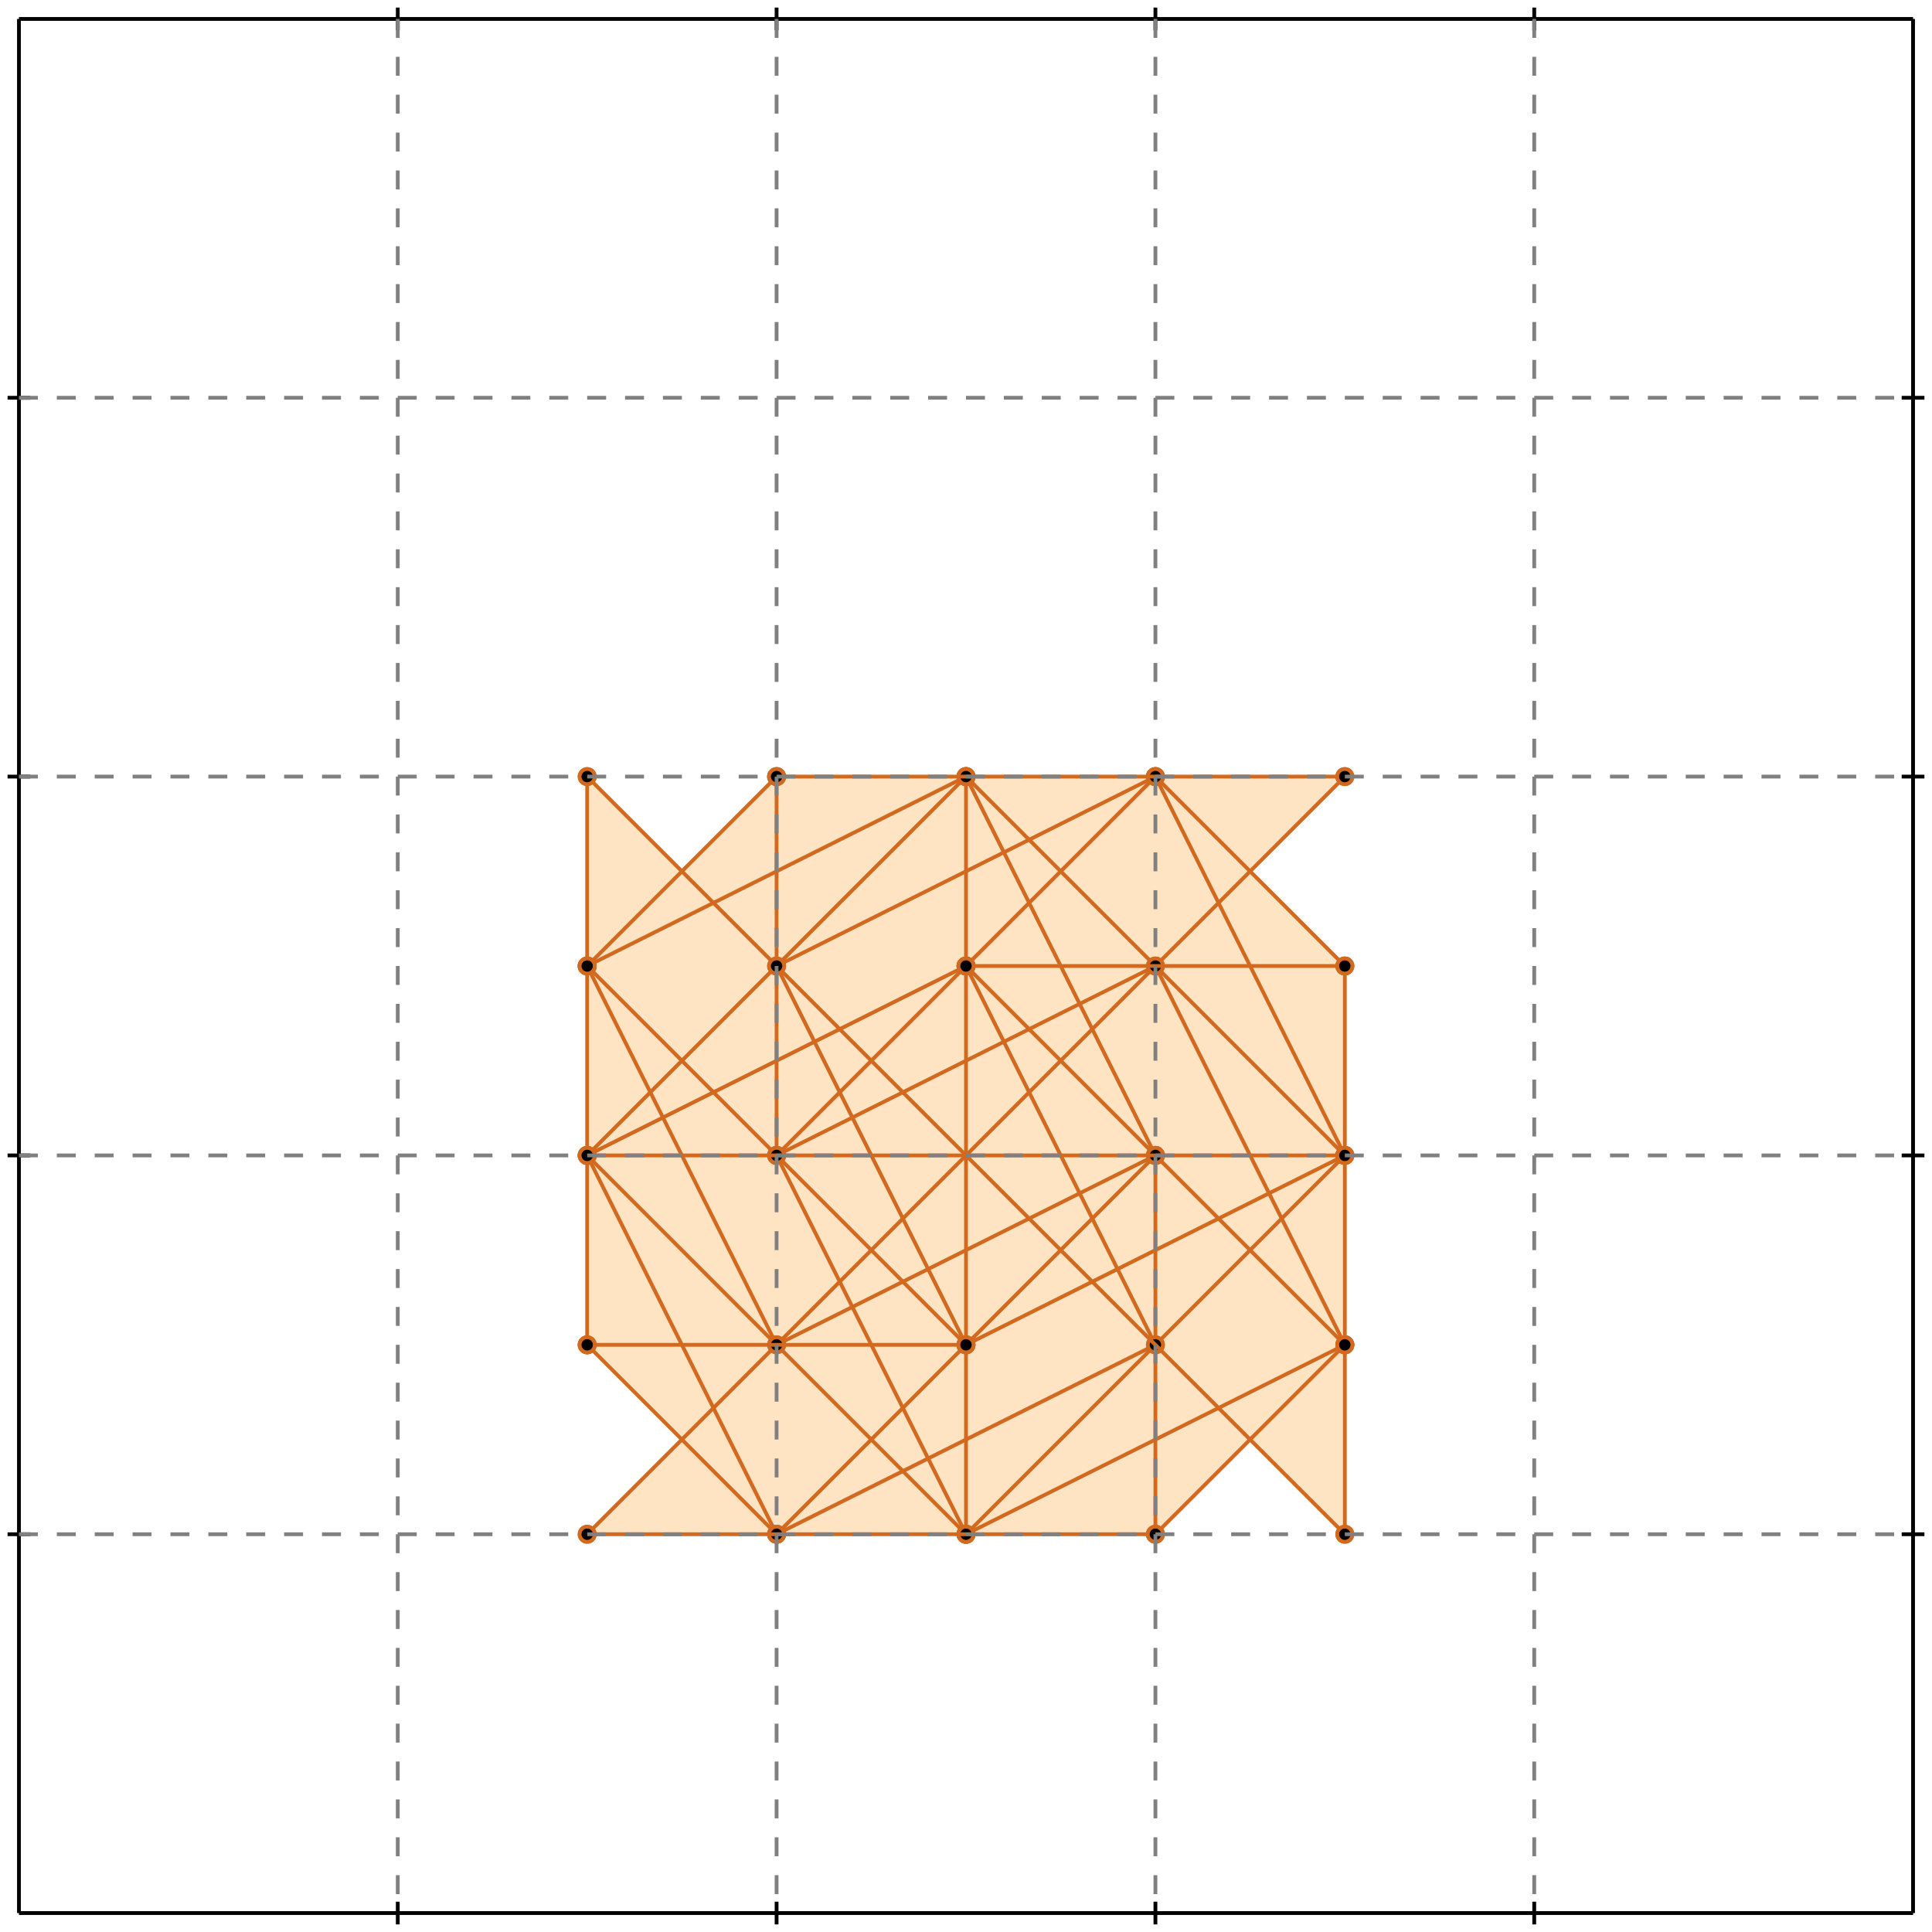 <?xml version="1.0" standalone="no"?>
<!DOCTYPE svg PUBLIC "-//W3C//DTD SVG 1.1//EN" 
  "http://www.w3.org/Graphics/SVG/1.1/DTD/svg11.dtd">
<svg width="510" height="510" version="1.1" id="toplevel"
    xmlns="http://www.w3.org/2000/svg"
    xmlns:xlink="http://www.w3.org/1999/xlink">
  <polygon points="155,405 305,405 330,380 355,405 355,255 330,230 355,205 205,205 180,230 155,205 155,355 180,380"
           fill="bisque"/>
  <g stroke="chocolate" stroke-width="1">
    <line x1="155" y1="355" x2="155" y2="205"/>
    <circle cx="155" cy="355" r="2"/>
    <circle cx="155" cy="205" r="2"/>
  </g>
  <g stroke="chocolate" stroke-width="1">
    <line x1="205" y1="305" x2="205" y2="205"/>
    <circle cx="205" cy="305" r="2"/>
    <circle cx="205" cy="205" r="2"/>
  </g>
  <g stroke="chocolate" stroke-width="1">
    <line x1="255" y1="405" x2="255" y2="205"/>
    <circle cx="255" cy="405" r="2"/>
    <circle cx="255" cy="205" r="2"/>
  </g>
  <g stroke="chocolate" stroke-width="1">
    <line x1="205" y1="405" x2="155" y2="305"/>
    <circle cx="205" cy="405" r="2"/>
    <circle cx="155" cy="305" r="2"/>
  </g>
  <g stroke="chocolate" stroke-width="1">
    <line x1="305" y1="405" x2="305" y2="305"/>
    <circle cx="305" cy="405" r="2"/>
    <circle cx="305" cy="305" r="2"/>
  </g>
  <g stroke="chocolate" stroke-width="1">
    <line x1="355" y1="405" x2="355" y2="255"/>
    <circle cx="355" cy="405" r="2"/>
    <circle cx="355" cy="255" r="2"/>
  </g>
  <g stroke="chocolate" stroke-width="1">
    <line x1="205" y1="355" x2="155" y2="255"/>
    <circle cx="205" cy="355" r="2"/>
    <circle cx="155" cy="255" r="2"/>
  </g>
  <g stroke="chocolate" stroke-width="1">
    <line x1="255" y1="405" x2="205" y2="305"/>
    <circle cx="255" cy="405" r="2"/>
    <circle cx="205" cy="305" r="2"/>
  </g>
  <g stroke="chocolate" stroke-width="1">
    <line x1="305" y1="405" x2="355" y2="355"/>
    <circle cx="305" cy="405" r="2"/>
    <circle cx="355" cy="355" r="2"/>
  </g>
  <g stroke="chocolate" stroke-width="1">
    <line x1="205" y1="405" x2="155" y2="355"/>
    <circle cx="205" cy="405" r="2"/>
    <circle cx="155" cy="355" r="2"/>
  </g>
  <g stroke="chocolate" stroke-width="1">
    <line x1="255" y1="355" x2="205" y2="255"/>
    <circle cx="255" cy="355" r="2"/>
    <circle cx="205" cy="255" r="2"/>
  </g>
  <g stroke="chocolate" stroke-width="1">
    <line x1="255" y1="405" x2="355" y2="305"/>
    <circle cx="255" cy="405" r="2"/>
    <circle cx="355" cy="305" r="2"/>
  </g>
  <g stroke="chocolate" stroke-width="1">
    <line x1="255" y1="405" x2="155" y2="305"/>
    <circle cx="255" cy="405" r="2"/>
    <circle cx="155" cy="305" r="2"/>
  </g>
  <g stroke="chocolate" stroke-width="1">
    <line x1="305" y1="355" x2="255" y2="255"/>
    <circle cx="305" cy="355" r="2"/>
    <circle cx="255" cy="255" r="2"/>
  </g>
  <g stroke="chocolate" stroke-width="1">
    <line x1="305" y1="305" x2="255" y2="205"/>
    <circle cx="305" cy="305" r="2"/>
    <circle cx="255" cy="205" r="2"/>
  </g>
  <g stroke="chocolate" stroke-width="1">
    <line x1="355" y1="355" x2="305" y2="255"/>
    <circle cx="355" cy="355" r="2"/>
    <circle cx="305" cy="255" r="2"/>
  </g>
  <g stroke="chocolate" stroke-width="1">
    <line x1="205" y1="405" x2="305" y2="305"/>
    <circle cx="205" cy="405" r="2"/>
    <circle cx="305" cy="305" r="2"/>
  </g>
  <g stroke="chocolate" stroke-width="1">
    <line x1="255" y1="355" x2="155" y2="255"/>
    <circle cx="255" cy="355" r="2"/>
    <circle cx="155" cy="255" r="2"/>
  </g>
  <g stroke="chocolate" stroke-width="1">
    <line x1="255" y1="405" x2="355" y2="355"/>
    <circle cx="255" cy="405" r="2"/>
    <circle cx="355" cy="355" r="2"/>
  </g>
  <g stroke="chocolate" stroke-width="1">
    <line x1="355" y1="305" x2="305" y2="205"/>
    <circle cx="355" cy="305" r="2"/>
    <circle cx="305" cy="205" r="2"/>
  </g>
  <g stroke="chocolate" stroke-width="1">
    <line x1="155" y1="405" x2="355" y2="205"/>
    <circle cx="155" cy="405" r="2"/>
    <circle cx="355" cy="205" r="2"/>
  </g>
  <g stroke="chocolate" stroke-width="1">
    <line x1="205" y1="405" x2="305" y2="355"/>
    <circle cx="205" cy="405" r="2"/>
    <circle cx="305" cy="355" r="2"/>
  </g>
  <g stroke="chocolate" stroke-width="1">
    <line x1="155" y1="405" x2="305" y2="405"/>
    <circle cx="155" cy="405" r="2"/>
    <circle cx="305" cy="405" r="2"/>
  </g>
  <g stroke="chocolate" stroke-width="1">
    <line x1="355" y1="405" x2="155" y2="205"/>
    <circle cx="355" cy="405" r="2"/>
    <circle cx="155" cy="205" r="2"/>
  </g>
  <g stroke="chocolate" stroke-width="1">
    <line x1="255" y1="355" x2="355" y2="305"/>
    <circle cx="255" cy="355" r="2"/>
    <circle cx="355" cy="305" r="2"/>
  </g>
  <g stroke="chocolate" stroke-width="1">
    <line x1="205" y1="305" x2="305" y2="205"/>
    <circle cx="205" cy="305" r="2"/>
    <circle cx="305" cy="205" r="2"/>
  </g>
  <g stroke="chocolate" stroke-width="1">
    <line x1="355" y1="355" x2="255" y2="255"/>
    <circle cx="355" cy="355" r="2"/>
    <circle cx="255" cy="255" r="2"/>
  </g>
  <g stroke="chocolate" stroke-width="1">
    <line x1="205" y1="355" x2="305" y2="305"/>
    <circle cx="205" cy="355" r="2"/>
    <circle cx="305" cy="305" r="2"/>
  </g>
  <g stroke="chocolate" stroke-width="1">
    <line x1="155" y1="305" x2="255" y2="205"/>
    <circle cx="155" cy="305" r="2"/>
    <circle cx="255" cy="205" r="2"/>
  </g>
  <g stroke="chocolate" stroke-width="1">
    <line x1="155" y1="355" x2="255" y2="355"/>
    <circle cx="155" cy="355" r="2"/>
    <circle cx="255" cy="355" r="2"/>
  </g>
  <g stroke="chocolate" stroke-width="1">
    <line x1="355" y1="305" x2="255" y2="205"/>
    <circle cx="355" cy="305" r="2"/>
    <circle cx="255" cy="205" r="2"/>
  </g>
  <g stroke="chocolate" stroke-width="1">
    <line x1="155" y1="255" x2="205" y2="205"/>
    <circle cx="155" cy="255" r="2"/>
    <circle cx="205" cy="205" r="2"/>
  </g>
  <g stroke="chocolate" stroke-width="1">
    <line x1="355" y1="255" x2="305" y2="205"/>
    <circle cx="355" cy="255" r="2"/>
    <circle cx="305" cy="205" r="2"/>
  </g>
  <g stroke="chocolate" stroke-width="1">
    <line x1="205" y1="305" x2="305" y2="255"/>
    <circle cx="205" cy="305" r="2"/>
    <circle cx="305" cy="255" r="2"/>
  </g>
  <g stroke="chocolate" stroke-width="1">
    <line x1="155" y1="305" x2="255" y2="255"/>
    <circle cx="155" cy="305" r="2"/>
    <circle cx="255" cy="255" r="2"/>
  </g>
  <g stroke="chocolate" stroke-width="1">
    <line x1="155" y1="305" x2="355" y2="305"/>
    <circle cx="155" cy="305" r="2"/>
    <circle cx="355" cy="305" r="2"/>
  </g>
  <g stroke="chocolate" stroke-width="1">
    <line x1="205" y1="255" x2="305" y2="205"/>
    <circle cx="205" cy="255" r="2"/>
    <circle cx="305" cy="205" r="2"/>
  </g>
  <g stroke="chocolate" stroke-width="1">
    <line x1="155" y1="255" x2="255" y2="205"/>
    <circle cx="155" cy="255" r="2"/>
    <circle cx="255" cy="205" r="2"/>
  </g>
  <g stroke="chocolate" stroke-width="1">
    <line x1="255" y1="255" x2="355" y2="255"/>
    <circle cx="255" cy="255" r="2"/>
    <circle cx="355" cy="255" r="2"/>
  </g>
  <g stroke="chocolate" stroke-width="1">
    <line x1="205" y1="205" x2="355" y2="205"/>
    <circle cx="205" cy="205" r="2"/>
    <circle cx="355" cy="205" r="2"/>
  </g>
  <g stroke="black" stroke-width="1">
    <line x1="5" y1="5" x2="505" y2="5"/>
    <line x1="5" y1="5" x2="5" y2="505"/>
    <line x1="505" y1="505" x2="5" y2="505"/>
    <line x1="505" y1="505" x2="505" y2="5"/>
    <line x1="105" y1="2" x2="105" y2="8"/>
    <line x1="2" y1="105" x2="8" y2="105"/>
    <line x1="105" y1="502" x2="105" y2="508"/>
    <line x1="502" y1="105" x2="508" y2="105"/>
    <line x1="205" y1="2" x2="205" y2="8"/>
    <line x1="2" y1="205" x2="8" y2="205"/>
    <line x1="205" y1="502" x2="205" y2="508"/>
    <line x1="502" y1="205" x2="508" y2="205"/>
    <line x1="305" y1="2" x2="305" y2="8"/>
    <line x1="2" y1="305" x2="8" y2="305"/>
    <line x1="305" y1="502" x2="305" y2="508"/>
    <line x1="502" y1="305" x2="508" y2="305"/>
    <line x1="405" y1="2" x2="405" y2="8"/>
    <line x1="2" y1="405" x2="8" y2="405"/>
    <line x1="405" y1="502" x2="405" y2="508"/>
    <line x1="502" y1="405" x2="508" y2="405"/>
  </g>
  <g stroke="gray" stroke-width="1" stroke-dasharray="5,5">
    <line x1="105" y1="5" x2="105" y2="505"/>
    <line x1="5" y1="105" x2="505" y2="105"/>
    <line x1="205" y1="5" x2="205" y2="505"/>
    <line x1="5" y1="205" x2="505" y2="205"/>
    <line x1="305" y1="5" x2="305" y2="505"/>
    <line x1="5" y1="305" x2="505" y2="305"/>
    <line x1="405" y1="5" x2="405" y2="505"/>
    <line x1="5" y1="405" x2="505" y2="405"/>
  </g>
</svg>
